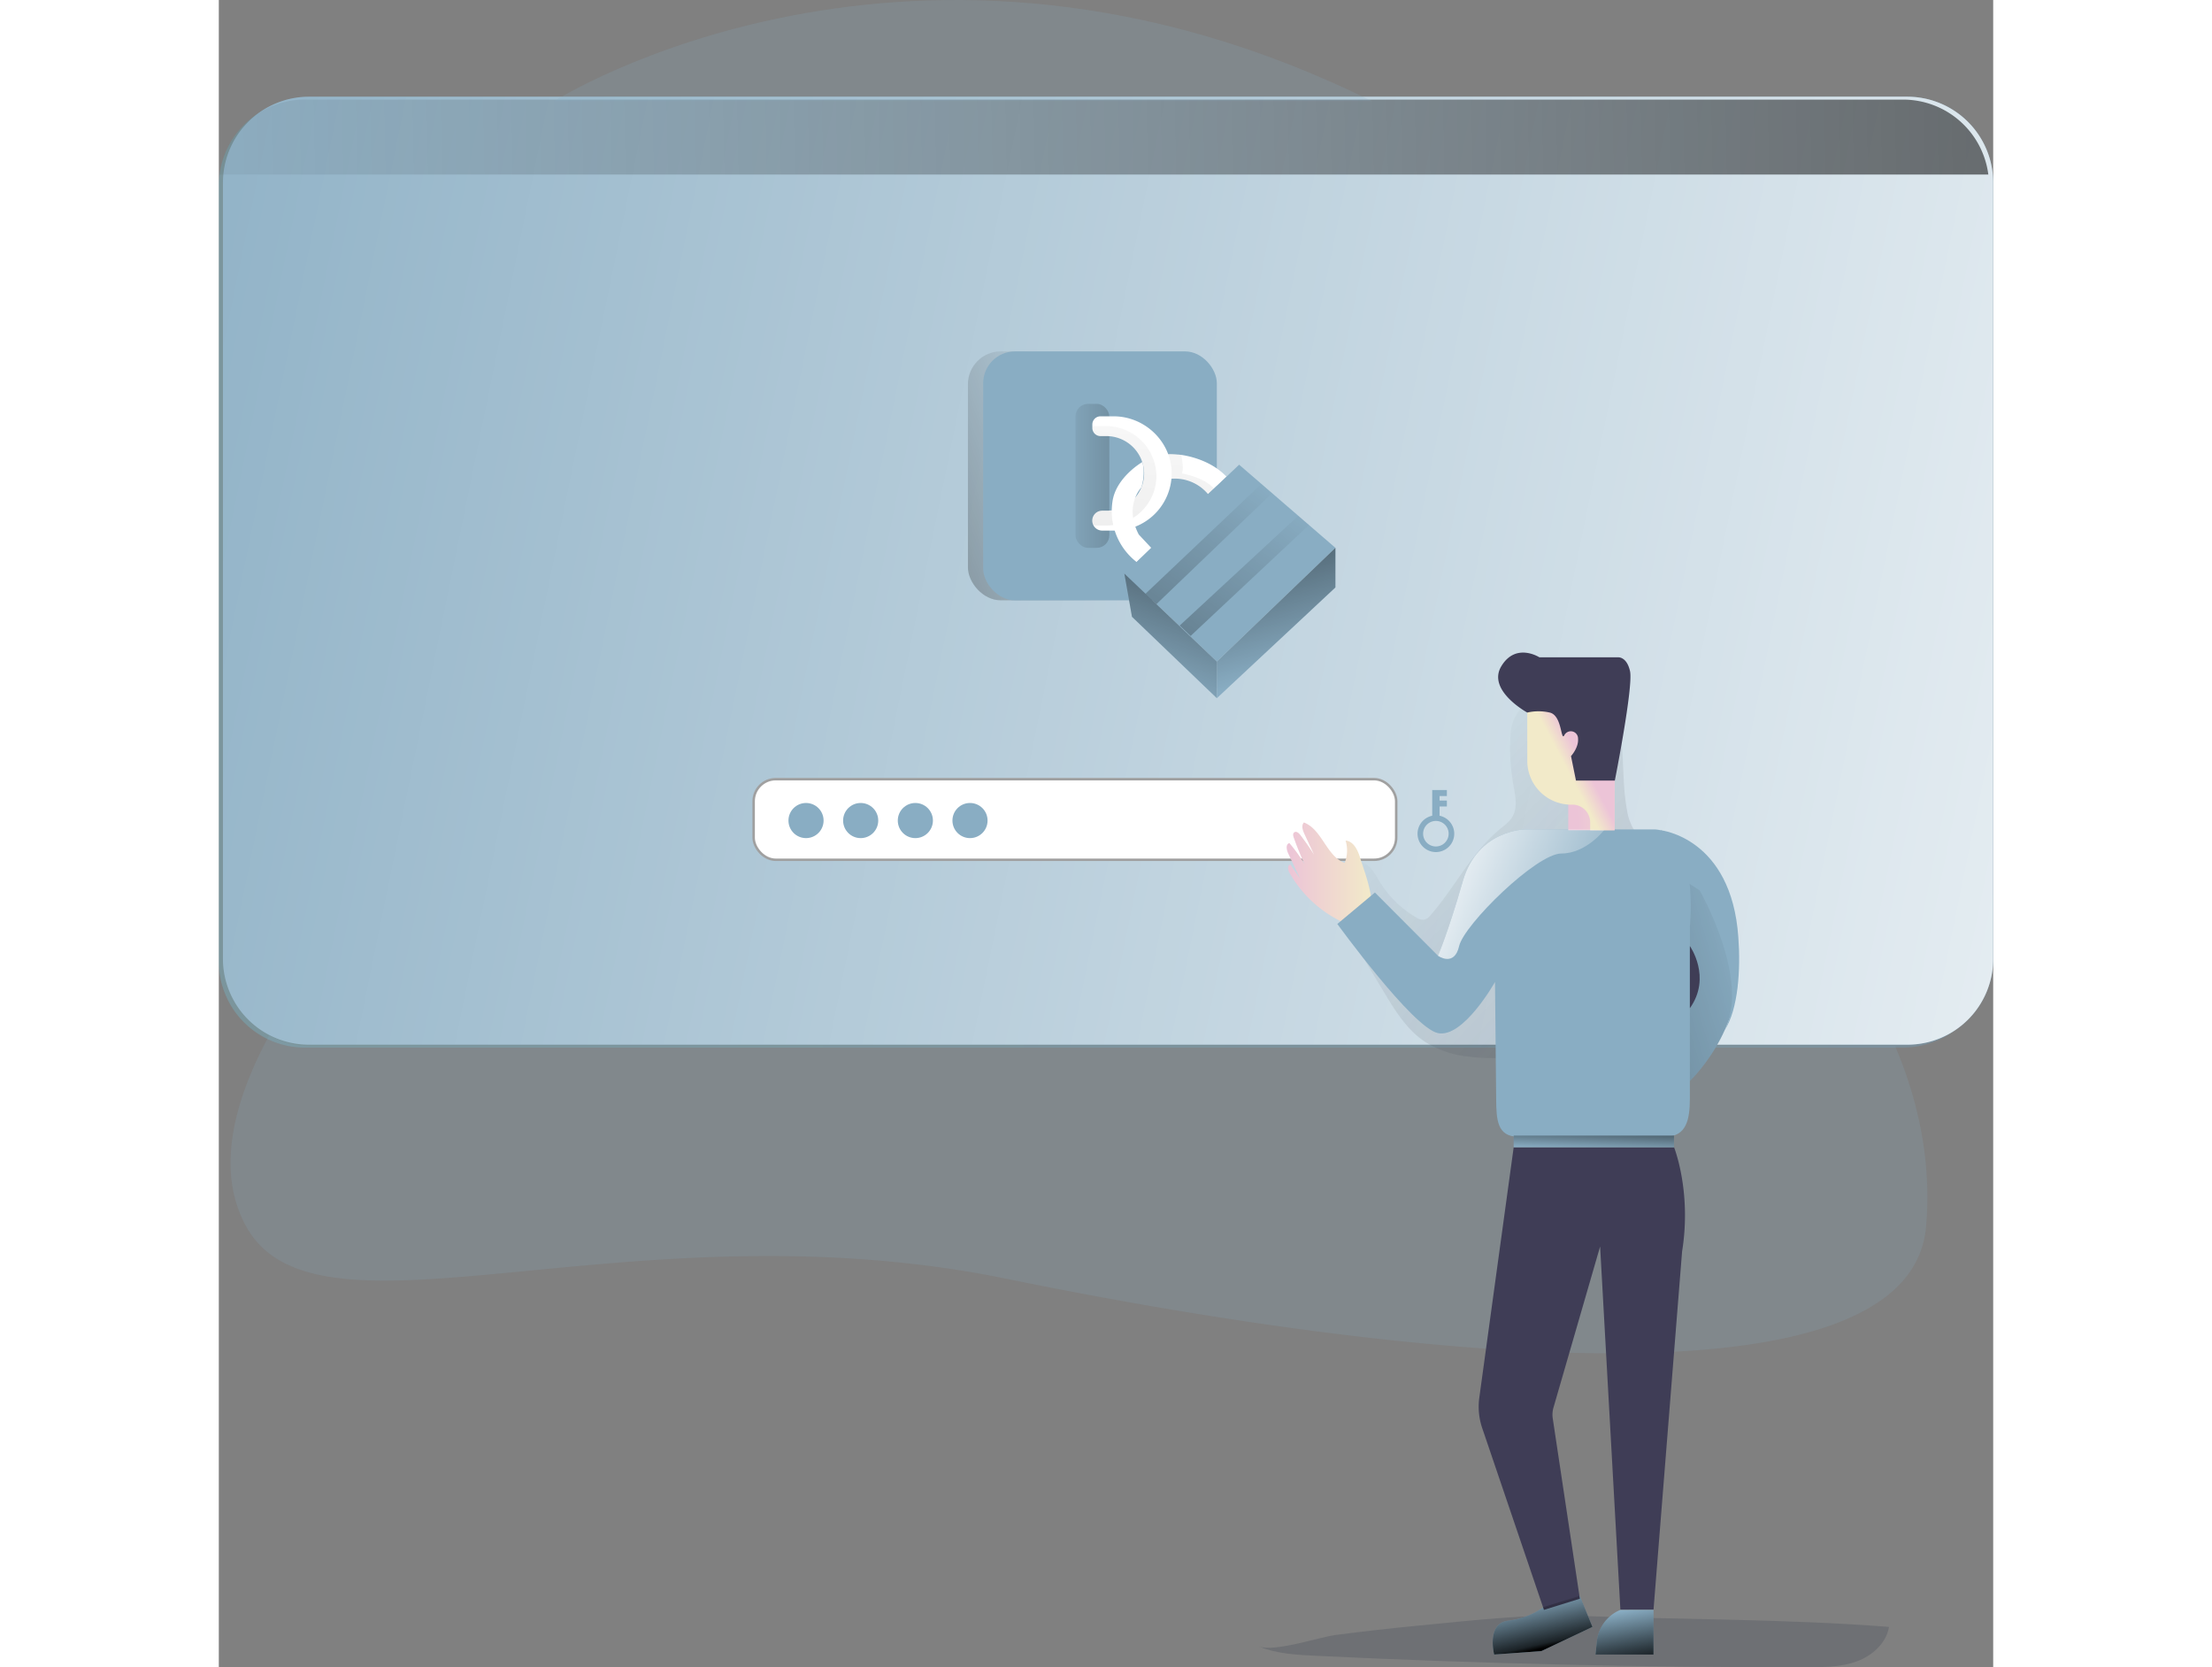 <svg id="Layer_1" data-name="Layer 1" xmlns="http://www.w3.org/2000/svg" xmlns:xlink="http://www.w3.org/1999/xlink" width="406" height="306" viewBox="0 0 635.4 597.01" class="illustration styles_illustrationTablet__1DWOa"><rect x="0" y="0" width="635.4" height="597.01" fill="#808080" stroke="none"/><defs><linearGradient id="linear-gradient" x1="95.1" y1="375.4" x2="729" y2="375.4" gradientTransform="translate(-95.1 -170)" gradientUnits="userSpaceOnUse"><stop offset="0" stop-color="#68e1fd"></stop><stop offset="1" stop-color="#69b9eb"></stop></linearGradient><linearGradient id="linear-gradient-2" x1="4.71" y1="290.92" x2="969.31" y2="487.8" gradientTransform="translate(-95.1 -170)" gradientUnits="userSpaceOnUse"><stop offset="0" stop-color="#fff" stop-opacity="0"></stop><stop offset="1" stop-color="#fff"></stop></linearGradient><linearGradient id="linear-gradient-3" x1="40.96" y1="226.9" x2="1173.8" y2="203.99" gradientTransform="translate(-95.1 -170)" gradientUnits="userSpaceOnUse"><stop offset="0" stop-opacity="0"></stop><stop offset="0.91" stop-opacity="0.8"></stop><stop offset="1"></stop></linearGradient><linearGradient id="linear-gradient-4" x1="313.9" y1="340" x2="117.26" y2="414.2" gradientTransform="translate(0 -170)" xlink:href="#linear-gradient-3"></linearGradient><linearGradient id="linear-gradient-5" x1="353.33" y1="120.4" x2="322.92" y2="380.28" gradientTransform="matrix(1, 0, 0, 1, 0, 0)" xlink:href="#linear-gradient-3"></linearGradient><linearGradient id="linear-gradient-6" x1="299.94" y1="340.36" x2="402.51" y2="340.69" gradientTransform="translate(0 -170)" xlink:href="#linear-gradient-3"></linearGradient><linearGradient id="linear-gradient-7" x1="329.49" y1="117.61" x2="299.08" y2="377.49" gradientTransform="matrix(1, 0, 0, 1, 0, 0)" xlink:href="#linear-gradient-3"></linearGradient><linearGradient id="linear-gradient-8" x1="332.98" y1="418.71" x2="366.51" y2="329.01" gradientTransform="translate(0 -170)" xlink:href="#linear-gradient-3"></linearGradient><linearGradient id="linear-gradient-9" x1="383.62" y1="410.51" x2="358.16" y2="321.74" gradientTransform="translate(0 -170)" xlink:href="#linear-gradient-3"></linearGradient><linearGradient id="linear-gradient-10" x1="371.63" y1="340.23" x2="244.49" y2="521.29" gradientTransform="translate(0 -170)" xlink:href="#linear-gradient-3"></linearGradient><linearGradient id="linear-gradient-11" x1="385.52" y1="349.98" x2="258.38" y2="531.05" gradientTransform="translate(0 -170)" xlink:href="#linear-gradient-3"></linearGradient><linearGradient id="linear-gradient-12" x1="520.27" y1="443.89" x2="770.92" y2="679.88" gradientTransform="translate(-95.1 -170)" gradientUnits="userSpaceOnUse"><stop offset="0" stop-opacity="0"></stop><stop offset="0.02" stop-color="#030304" stop-opacity="0.04"></stop><stop offset="0.18" stop-color="#181821" stop-opacity="0.39"></stop><stop offset="0.35" stop-color="#292839" stop-opacity="0.66"></stop><stop offset="0.53" stop-color="#363449" stop-opacity="0.85"></stop><stop offset="0.73" stop-color="#3d3b53" stop-opacity="0.96"></stop><stop offset="0.99" stop-color="#3f3d56"></stop></linearGradient><linearGradient id="linear-gradient-13" x1="643.36" y1="504.69" x2="429.63" y2="567.8" xlink:href="#linear-gradient-3"></linearGradient><linearGradient id="linear-gradient-14" x1="477.51" y1="483.15" x2="507.96" y2="483.15" gradientTransform="translate(-95.1 -170)" gradientUnits="userSpaceOnUse"><stop offset="0" stop-color="#ecc4d7"></stop><stop offset="0.42" stop-color="#efd4d1"></stop><stop offset="1" stop-color="#f2eac9"></stop></linearGradient><linearGradient id="linear-gradient-15" x1="492.28" y1="411.8" x2="492.77" y2="398.78" gradientTransform="matrix(1, 0, 0, 1, 0, 0)" xlink:href="#linear-gradient-3"></linearGradient><linearGradient id="linear-gradient-16" x1="486.41" y1="446.32" x2="513.62" y2="445.83" gradientTransform="translate(0 -170)" xlink:href="#linear-gradient-14"></linearGradient><linearGradient id="linear-gradient-17" x1="583.1" y1="441.91" x2="577.49" y2="444.87" xlink:href="#linear-gradient-14"></linearGradient><linearGradient id="linear-gradient-18" x1="595.75" y1="503.25" x2="525" y2="475.55" xlink:href="#linear-gradient-2"></linearGradient><linearGradient id="linear-gradient-19" x1="470.75" y1="26.11" x2="474.88" y2="7.9" gradientTransform="matrix(1, 0, 0, -1, 0, 598)" xlink:href="#linear-gradient-3"></linearGradient><linearGradient id="linear-gradient-20" x1="502.09" y1="21.16" x2="505.29" y2="2.21" gradientTransform="matrix(1, 0, 0, -1, 0, 598)" xlink:href="#linear-gradient-3"></linearGradient></defs><title>authentication</title><path d="M372.34,589.54c6.45,2.66,13.58,3.05,20.54,3.38Q481,597.17,569.22,597c5.88,0,11.89-.06,17.4-2.1s10.5-6.52,11.47-12.32c-36.83-2.86-73.92-2.58-110.62-3.94-19.24-.71-39.22,1.7-58.36,3.53q-14.55,1.4-29.05,3.28C394,586.24,377.75,591.77,372.34,589.54Z" transform="translate(0 0)" fill="#1d2741" opacity="0.18" style="isolation: isolate;"></path><path d="M487.37,571.45l4.53,11.13-18.3,8.66-16.9,1.23s-2.89-11.13,5-12.12a27.22,27.22,0,0,0,12.78-4.94Z" transform="translate(0 0)" fill="#89ADC3"></path><path d="M501.9,576.48h0a13.73,13.73,0,0,0-8.42,11.3l-.49,4.69h20.78v-16Z" transform="translate(0 0)" fill="#89ADC3"></path><path d="M633.9,66.46V344.34a30.78,30.78,0,0,1-30.77,30.79H30.79A30.81,30.81,0,0,1,0,344.34H0V66.46A30.82,30.82,0,0,1,30.79,35.67H603.13A30.82,30.82,0,0,1,633.9,66.46Z" transform="translate(0 0)" opacity="0.22" fill="url(#linear-gradient)" style="isolation: isolate;"></path><path d="M635.4,65.43V343.3a30.71,30.71,0,0,1-30.63,30.79H32.28a30.78,30.78,0,0,1-30.8-30.76h0V65.43a30.84,30.84,0,0,1,30.8-30.8H604.62a30.78,30.78,0,0,1,30.52,26.83A29.3,29.3,0,0,1,635.4,65.43Z" transform="translate(0 0)" fill="#89ADC3"></path><path d="M635.4,65.43V343.3a30.71,30.71,0,0,1-30.63,30.79H32.28a30.78,30.78,0,0,1-30.8-30.76h0V65.43a30.84,30.84,0,0,1,30.8-30.8H604.62a30.78,30.78,0,0,1,30.52,26.83A29.3,29.3,0,0,1,635.4,65.43Z" transform="translate(0 0)" fill="url(#linear-gradient-2)"></path><path d="M633.66,62.5H.26A30.79,30.79,0,0,1,30.79,35.67H603.13A30.78,30.78,0,0,1,633.66,62.5Z" transform="translate(0 0)" fill="url(#linear-gradient-3)"></path><rect x="191.52" y="279.01" width="230.1" height="28.87" rx="7.92" fill="#fff" stroke="#a0a0a0" stroke-miterlimit="10" stroke-width="0.88"></rect><circle cx="210.28" cy="293.83" r="6.29" fill="#89ADC3"></circle><circle cx="229.85" cy="293.83" r="6.29" fill="#89ADC3"></circle><circle cx="249.43" cy="293.83" r="6.29" fill="#89ADC3"></circle><circle cx="269" cy="293.83" r="6.29" fill="#89ADC3"></circle><path d="M437.15,292.11v-3.32h2.62v-2.14h-2.62v-1.6h2.62v-2.14h-5.25v9.2a6.57,6.57,0,1,0,2.63,0Zm-1.31,11a4.57,4.57,0,1,1,4.56-4.58h0A4.58,4.58,0,0,1,435.84,303.11Z" transform="translate(0 0)" fill="#89ADC3"></path><rect x="268.26" y="125.83" width="89.14" height="89.14" rx="11.76" fill="url(#linear-gradient-4)"></rect><rect x="273.72" y="125.83" width="83.67" height="89.14" rx="11.39" fill="#89ADC3"></rect><path d="M360.84,170.69l-4.6,4.37h0l-2,1.88a15.49,15.49,0,0,0-13-5.51,5.71,5.71,0,0,1-3.13-.51c-3.31-1.88,1.88-8.29,1.88-8.29a28,28,0,0,1,3.42.15h.3l.91.11C349,163.51,356,165.58,360.84,170.69Z" transform="translate(0 0)" fill="#fff"></path><path d="M356.06,174.65l.18.41-2,1.88a15.49,15.49,0,0,0-13-5.51,5.71,5.71,0,0,1-3.13-.51l1.88-8.29s1.85,0,3.42.15h.3a6.85,6.85,0,0,1,.91.11s1.09,4.66.28,6.62C344.9,169.54,352.57,170.82,356.06,174.65Z" transform="translate(0 0)" opacity="0.26" fill="url(#linear-gradient-5)"></path><rect x="306.77" y="144.62" width="12.12" height="51.56" rx="4.51" fill="url(#linear-gradient-6)"></rect><path d="M341.22,169.7A20.49,20.49,0,0,1,320.75,190h-4.41a3.57,3.57,0,0,1-1.59-6.76,3.67,3.67,0,0,1,1.59-.37H318a13.35,13.35,0,0,0,13.35-13.35h0v-.29a13.53,13.53,0,0,0-13.62-13.07h-2a2.92,2.92,0,0,1-2.92-2.92h0V152a2.92,2.92,0,0,1,2.92-2.92h4.69C331.73,149.07,341.3,158.35,341.22,169.7Z" transform="translate(0 0)" fill="#fff"></path><path d="M335.76,170.52A17.81,17.81,0,0,1,318,188.18h-3.84a3.08,3.08,0,0,1-1-.16,3.55,3.55,0,0,1,1.6-4.76h0a3.67,3.67,0,0,1,1.59-.37H318a13.35,13.35,0,0,0,13.35-13.35h0v-.29a13.53,13.53,0,0,0-13.62-13.07h-2a2.92,2.92,0,0,1-2.92-2.92h0v-.55a2.73,2.73,0,0,1,.8-.13h4.07A18.08,18.08,0,0,1,335.76,170.52Z" transform="translate(0 0)" opacity="0.26" fill="url(#linear-gradient-7)"></path><path d="M330.69,165.47s1.34,3.59-.33,9.07c0,0-6.33,6.51-.93,16.86l4.46,4.77-5.19,5.11a23,23,0,0,1-8.7-21.54C321.18,170.92,330.69,165.47,330.69,165.47Z" transform="translate(0 0)" fill="#fff"></path><polygon points="324.27 205.4 365.37 166.4 399.85 196.17 357.39 236.9 324.27 205.4" fill="#89ADC3"></polygon><polygon points="324.27 205.4 327 220.86 357.39 250.02 357.39 236.9 324.27 205.4" fill="#89ADC3"></polygon><polygon points="399.85 196.17 399.85 210.36 357.39 250.02 357.39 236.9 399.85 196.17" fill="#89ADC3"></polygon><polygon points="324.27 205.4 327 220.86 357.39 250.02 357.39 236.9 324.27 205.4" fill="url(#linear-gradient-8)"></polygon><polygon points="399.85 196.17 399.85 210.36 357.39 250.02 357.39 236.9 399.85 196.17" fill="url(#linear-gradient-9)"></polygon><polygon points="331.85 212.61 373.34 173.28 377.17 176.59 335.76 216.33 331.85 212.61" fill="url(#linear-gradient-10)"></polygon><polygon points="344.1 224 386.58 184.67 390.41 187.97 348.01 227.71 344.1 224" fill="url(#linear-gradient-11)"></polygon><path d="M462.6,262.72a76.29,76.29,0,0,0,1,18.48c.68,3.77,1.59,7.92-.35,11.24-1,1.8-2.8,3.06-4.41,4.39-10.22,8.4-16.13,20.87-24.86,30.81a4.43,4.43,0,0,1-2.38,1.69,4.31,4.31,0,0,1-2.78-.79,36.94,36.94,0,0,1-13-12.64c-1.57-2.56-3-5.48-5.7-6.79-5-2.46-11.06,2.77-11.61,8.34s2.44,10.81,5.33,15.6l13.37,22.18c4.07,6.76,8.36,13.75,15,18a36.33,36.33,0,0,0,15.11,5.1c7.58,1,15.27.5,22.9-.09q20.92-1.62,41.75-4.16c4.76-.58,10.17-1.62,12.58-5.75,1.62-2.78,1.4-6.21,1.12-9.41q-1.47-17.39-3-34.77c-.55-6.57-1.37-13.71-6-18.39-2.77-2.78-6.65-4.36-9.11-7.43a18.6,18.6,0,0,1-3.3-8.31c-2.37-12.5-.1-25.93-5-37.7-1-2.38-2.34-4.74-4.55-6.07a12.24,12.24,0,0,0-6.59-1.33C477.17,245.23,463.4,250.45,462.6,262.72Z" transform="translate(0 0)" opacity="0.21" fill="url(#linear-gradient-12)" style="isolation: isolate;"></path><path d="M611.37,439.22c-5.93,68.33-193.92,46.44-329.11,18.74S35.53,485.66,9.81,439.22C-1.58,418.66,6,393,18.06,370.74a30.51,30.51,0,0,0,15,3.87H600.3C608.11,393,613.48,415,611.37,439.22Z" transform="translate(0 0)" fill="#89ADC3" opacity="0.18" style="isolation: isolate;"></path><path d="M463.69,410.83l-12.31,89.66a23.87,23.87,0,0,0,1.15,11.21l22,64.78,12.86-4L477.69,508a9.17,9.17,0,0,1,.26-4l16.69-57.64,7.26,130h11.87L524,448.1c3.46-21.44-2.88-37.27-2.88-37.27Z" transform="translate(0 0)" fill="#3f3d56"></path><path d="M526.78,387.09,514.6,308.63l-1.7-9.56s22.74,13,29.26,35.74C550.69,364.66,526.78,387.09,526.78,387.09Z" transform="translate(0 0)" fill="#89ADC3"></path><path d="M526.78,387.09,514.6,308.63l-1.7-9.56s22.74,13,29.26,35.74C550.69,364.66,526.78,387.09,526.78,387.09Z" transform="translate(0 0)" fill="url(#linear-gradient-13)"></path><path d="M539.28,368.83c9.23-18.25-9-50-9-50l-15.7-10.19,1.77-11.33s25.32,2.59,27.79,38.34C545,347.16,544.1,361.38,539.28,368.83Z" transform="translate(0 0)" fill="#89ADC3"></path><path d="M408.83,307.57c-.85-2.88-2.33-6.31-5.33-6.57a12,12,0,0,1-.34,8c-6.54-2.42-8.06-12-14.59-14.48-1,1.06-.44,2.79.18,4.11q1.71,3.69,3.44,7.38c-1.53-2.41-3.16-4.75-4.89-7-.51-.69-1.39-1.44-2.11-1s-.46,1.37-.2,2.09c1.14,3.2,2.44,6.35,3.87,9.43a53.92,53.92,0,0,0-5.49-7.62c-1.34.33-1.06,2.31-.48,3.56l4.29,9.14-3.44-5c-1.11.11-.94,1.81-.4,2.79a42.74,42.74,0,0,0,20.5,18.43c1.76.75,3.8,1.37,5.53.56C416.81,328,410.27,312.51,408.83,307.57Z" transform="translate(0 0)" fill="url(#linear-gradient-14)"></path><path d="M526.78,331.84v61.52c0,7.54-1.23,13.67-8.78,13.67H465.28c-7.52,0-7.81-6.07-7.86-13.58L457,351.64s-11.38,20.27-20.46,18.3-36-39.08-36-39.08L414,319.6l22.58,22.64s3.63-8.25,8.91-26.72S467.9,297,467.9,297h45.84C530.29,297,526.78,331.84,526.78,331.84Z" transform="translate(0 0)" fill="#89ADC3"></path><path d="M526.78,338.77s7.92,11.13,0,22.26Z" transform="translate(0 0)" fill="#3f3d56"></path><rect x="463.69" y="406.64" width="57.41" height="4.19" fill="#89ADC3"></rect><rect x="463.69" y="406.64" width="57.41" height="4.19" fill="url(#linear-gradient-15)"></rect><rect x="483.24" y="255.16" width="16.57" height="42.13" fill="url(#linear-gradient-16)"></rect><path d="M499.82,250.54V297.3h-8.74v-2.85a6.33,6.33,0,0,0-6.31-6.31h-.51a15.7,15.7,0,0,1-15.7-15.7h0v-21.9Z" transform="translate(0 0)" fill="url(#linear-gradient-17)"></path><path d="M468.56,255.16s-14.5-7.91-9.31-16.57,13.65-3.21,13.65-3.21h28s3.21-.5,4.45,4.94-5.44,39.21-5.44,39.21H486l-1.78-8.78s2.77-3,2.52-6.19a2.6,2.6,0,0,0-4.94-1.23c-1.25,2.22-.75-7.18-5.2-8.17A17.89,17.89,0,0,0,468.56,255.16Z" transform="translate(0 0)" fill="#3f3d56"></path><path d="M496.11,297.21s-6.43,8.42-15.34,8.42-34.87,25.47-36.61,33.14-7.59,3.47-7.59,3.47,3.63-8.25,8.91-26.72S467.9,297,467.9,297h23.3Z" transform="translate(0 0)" fill="url(#linear-gradient-18)"></path><path d="M487.37,571.45l4.53,11.13-18.3,8.66-16.9,1.23s-2.89-11.13,5-12.12a27.22,27.22,0,0,0,12.78-4.94Z" transform="translate(0 0)" fill="url(#linear-gradient-19)"></path><path d="M501.9,576.48h0a13.73,13.73,0,0,0-8.42,11.3l-.49,4.69h20.78v-16Z" transform="translate(0 0)" fill="url(#linear-gradient-20)"></path><path d="M120.13,36.19s128.36-81.43,292.74,0Z" transform="translate(0 0)" fill="#89ADC3" opacity="0.18" style="isolation: isolate;"></path></svg>
